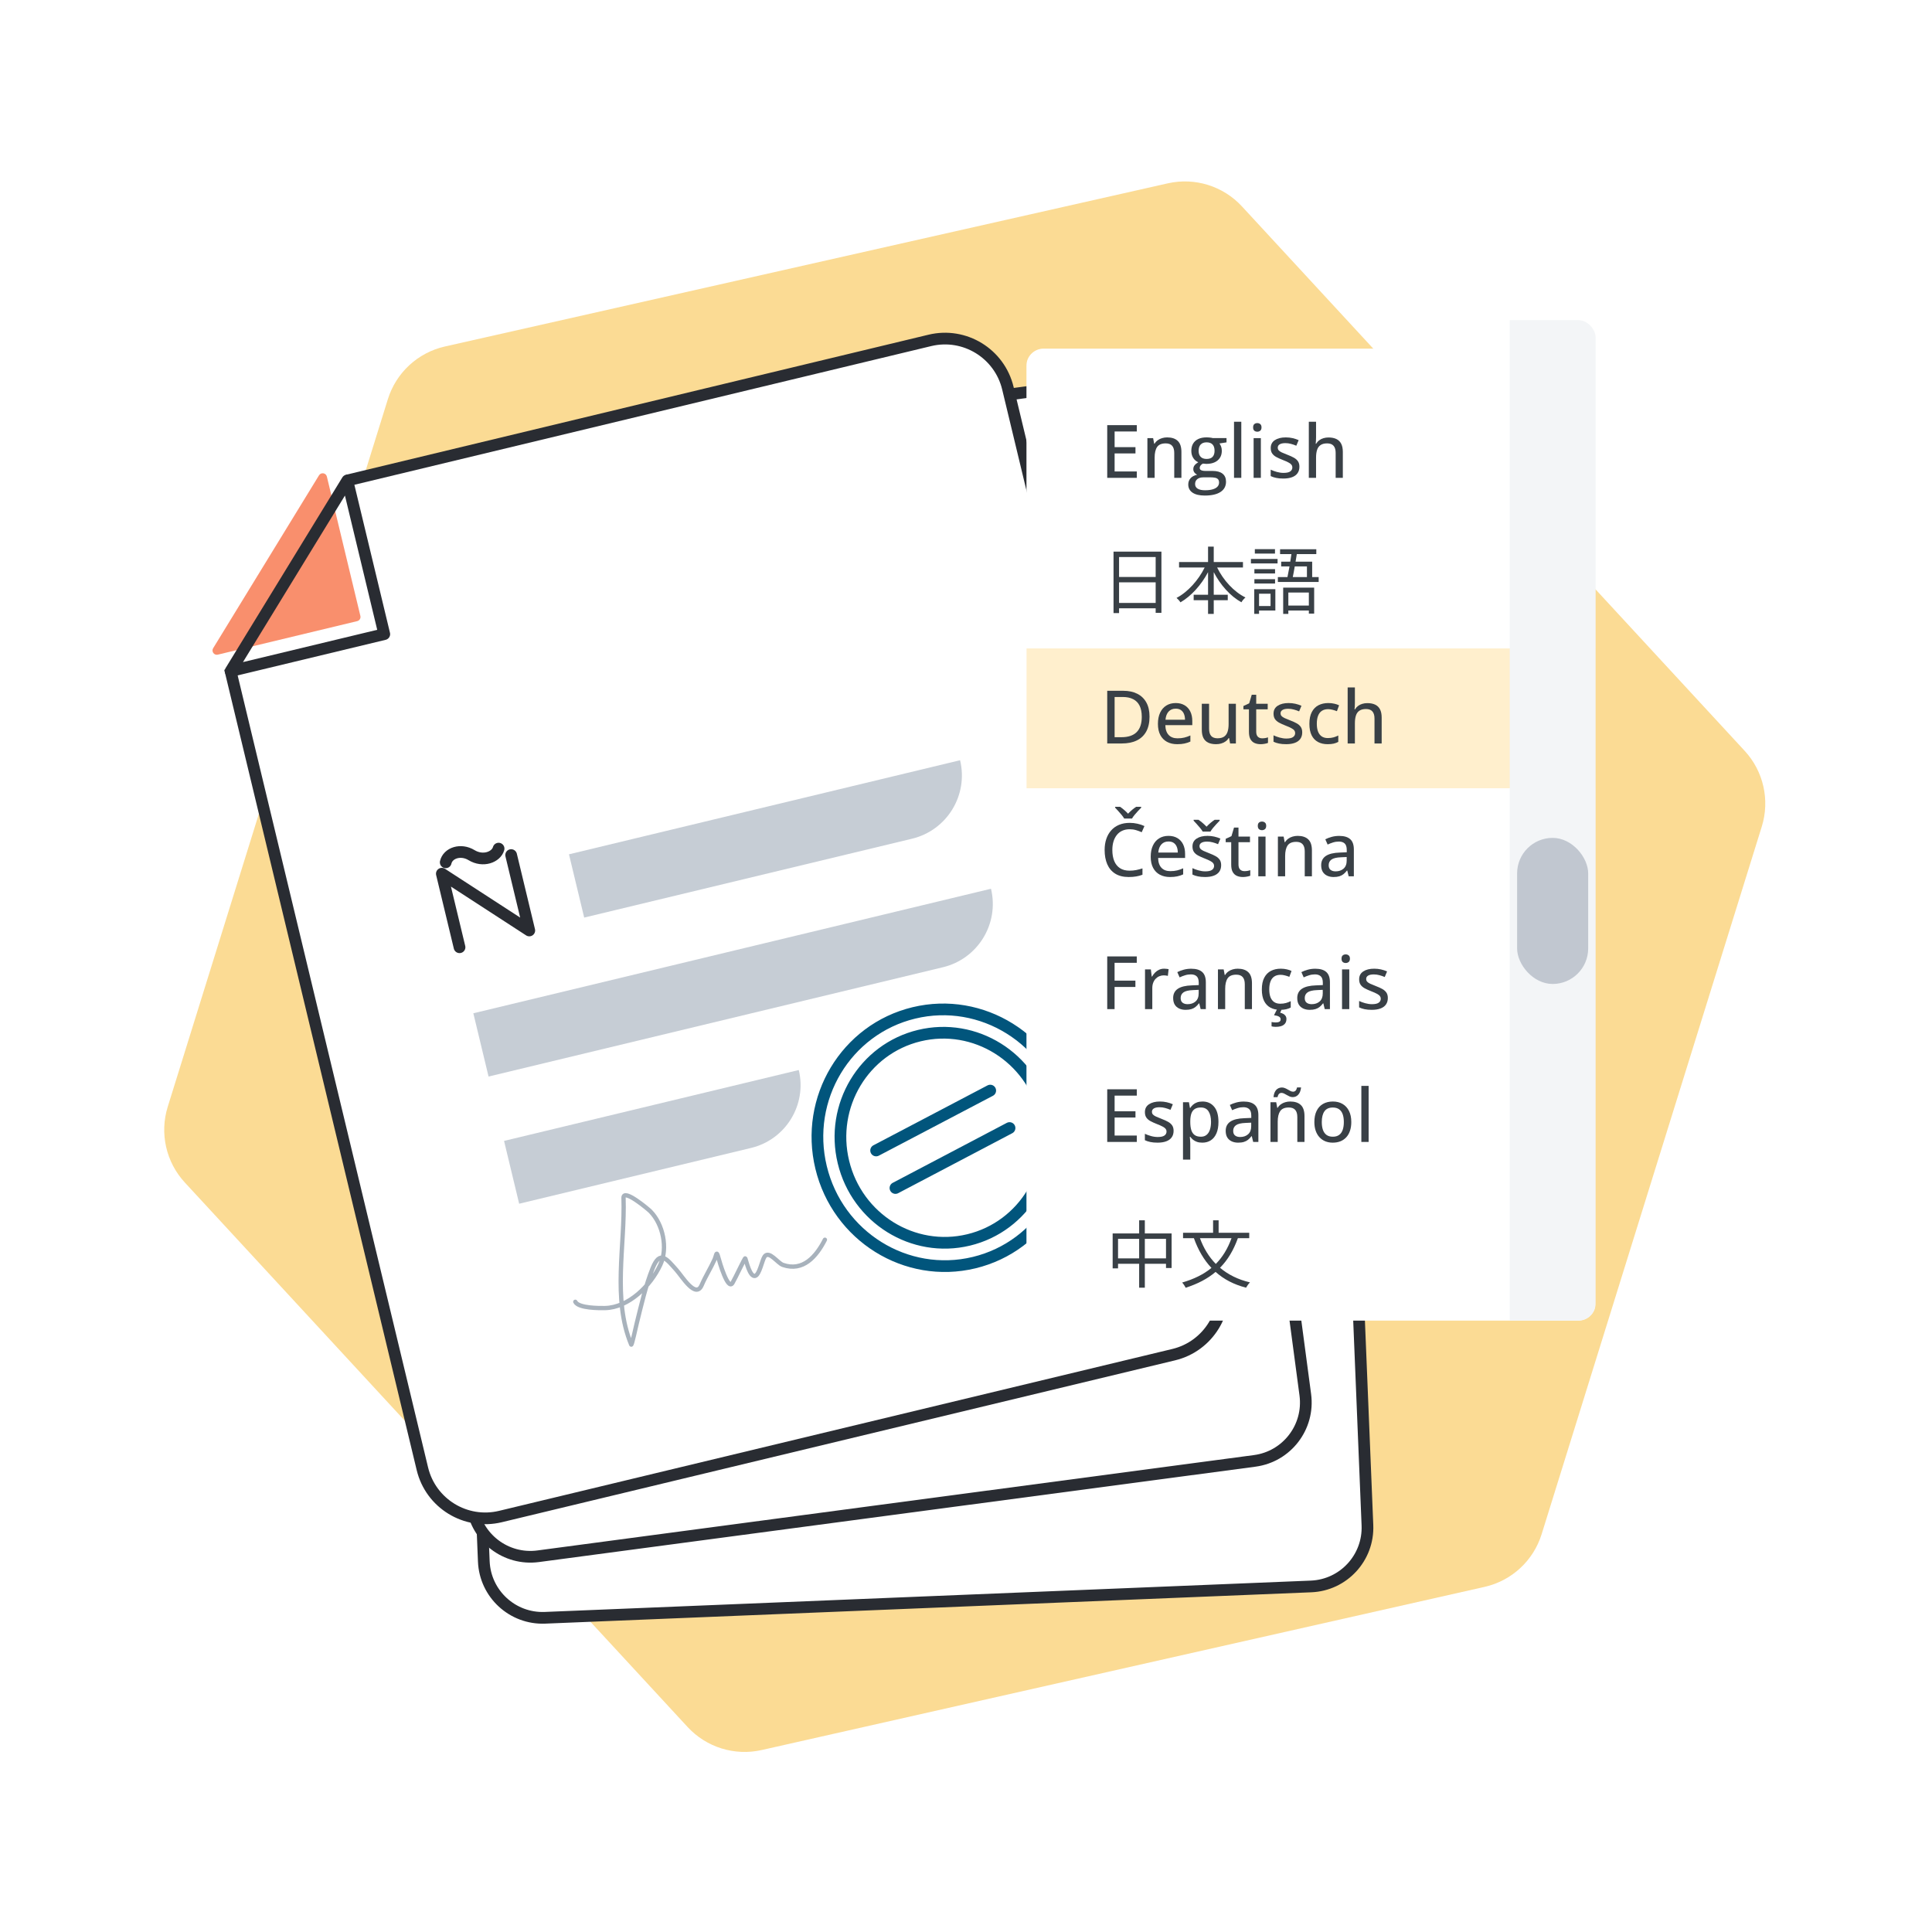 <svg width="448" height="448" viewBox="0 0 448 448" fill="none" xmlns="http://www.w3.org/2000/svg">
<g clip-path="url(#clip0_1069_3377)">
<path d="M270.798 42.512C277.071 41.096 283.622 43.135 287.985 47.859L404.565 174.114C408.928 178.839 410.438 185.532 408.528 191.672L357.478 355.761C355.568 361.901 350.527 366.556 344.254 367.972L176.624 405.806C170.351 407.222 163.799 405.183 159.436 400.459L42.856 274.204C38.494 269.479 36.983 262.786 38.894 256.646L89.943 92.557C91.854 86.417 96.895 81.762 103.168 80.346L270.798 42.512Z" fill="#FBDB94"/>
<path d="M115.514 109.601L293.149 102.334C300.678 102.026 307.031 107.879 307.339 115.408L317.086 353.682C317.394 361.211 311.541 367.564 304.012 367.872L126.376 375.139C118.848 375.447 112.495 369.593 112.187 362.064L102.439 123.79C102.131 116.261 107.985 109.909 115.514 109.601Z" fill="white" stroke="#292C32" stroke-width="2.713"/>
<path d="M91.457 110.442L257.62 88.324C265.089 87.33 271.95 92.579 272.944 100.048L302.679 323.429C303.673 330.898 298.424 337.759 290.955 338.753L124.792 360.871C117.323 361.866 110.462 356.617 109.468 349.148L79.733 125.767C78.739 118.297 83.988 111.437 91.457 110.442Z" fill="white" stroke="#292C32" stroke-width="2.713"/>
<path d="M53.324 155.003L97.945 340.584C99.882 348.639 107.981 353.599 116.036 351.662L272.168 314.122C280.222 312.185 285.182 304.085 283.245 296.031L233.71 90.01C231.773 81.955 223.673 76.996 215.619 78.933L80.502 111.42" fill="white"/>
<path d="M53.324 155.003L97.945 340.584C99.882 348.639 107.981 353.599 116.036 351.662L272.168 314.122C280.222 312.185 285.182 304.085 283.245 296.031L233.71 90.01C231.773 81.955 223.673 76.996 215.619 78.933L80.502 111.42" stroke="#292C32" stroke-width="2.713" stroke-miterlimit="10"/>
<path d="M49.426 150.307C48.961 151.067 49.647 152.01 50.513 151.802L82.828 144.032C83.365 143.903 83.696 143.363 83.567 142.826L75.797 110.511C75.588 109.644 74.437 109.462 73.972 110.222L49.426 150.307Z" fill="#F98F6D"/>
<path d="M53.473 155.614L89.108 147.046L80.54 111.412L53.473 155.614Z" stroke="#292C32" stroke-width="2.713" stroke-linecap="round" stroke-linejoin="round"/>
<path d="M133.402 301.863C134.133 303.376 139.068 303.343 140.271 303.32C145.774 303.211 150.839 298.18 153.119 293.285C154.908 289.445 153.766 283.885 150.792 280.872C150.344 280.419 144.508 275.485 144.585 277.77C144.961 288.811 141.959 301.15 146.366 311.78C146.5 312.105 147.443 307.686 147.646 306.871C148.71 302.585 149.688 298.188 151.334 294.093C153.06 289.794 154.569 291.924 156.868 294.503C158.238 296.041 161.326 301.238 162.709 298C163.574 295.975 164.758 294.121 165.667 292.121C166.153 291.05 166.1 289.836 166.587 291.639C166.879 292.724 168.789 299.28 169.845 297.505C170.526 296.36 172.741 291.576 172.818 291.787C173.099 292.555 173.877 296.084 175.069 295.867C176.101 295.68 176.722 292.162 177.299 291.366C178.357 289.908 180.306 292.883 181.546 293.314C186.203 294.933 189.303 291.371 191.284 287.473" stroke="#0F2B46" stroke-opacity="0.36" stroke-linecap="round"/>
<path d="M131.935 198.101L222.629 176.284V176.284C224.578 184.387 219.59 192.535 211.487 194.484L135.464 212.772L131.935 198.101Z" fill="#C6CDD5"/>
<path d="M109.76 234.962L229.796 206.087V206.087C231.746 214.19 226.757 222.339 218.654 224.288L113.289 249.634L109.76 234.962Z" fill="#C6CDD5"/>
<path d="M116.882 264.56L185.224 248.12V248.12C187.159 256.164 182.207 264.253 174.163 266.188L120.385 279.124L116.882 264.56Z" fill="#C6CDD5"/>
<path d="M106.558 219.654L102.455 202.599L122.733 215.763L118.527 198.276" stroke="#292C32" stroke-width="2.713" stroke-linecap="round" stroke-linejoin="round"/>
<path d="M103.354 199.959C103.853 197.783 106.837 196.771 109.338 198.291C112.03 199.927 115.064 198.74 115.615 196.781" stroke="#292C32" stroke-width="2.713" stroke-linecap="round" stroke-linejoin="round"/>
<path d="M225.883 292.784C241.624 288.986 251.258 272.944 247.4 256.953C243.542 240.963 227.653 231.079 211.912 234.877C196.17 238.675 186.537 254.717 190.395 270.707C194.253 286.698 210.142 296.582 225.883 292.784Z" fill="white" stroke="#01557C" stroke-width="2.713" stroke-linecap="round" stroke-linejoin="round"/>
<path d="M224.614 287.519C237.493 284.412 245.375 271.287 242.218 258.203C239.061 245.12 226.062 237.034 213.182 240.141C200.303 243.248 192.421 256.373 195.578 269.457C198.734 282.54 211.734 290.627 224.614 287.519Z" fill="white" stroke="#01557C" stroke-width="2.713" stroke-linecap="round" stroke-linejoin="round"/>
<path d="M203.158 266.778L229.618 252.888" stroke="#01557C" stroke-width="2.713" stroke-linecap="round" stroke-linejoin="round"/>
<path d="M207.641 275.481L234.097 261.572" stroke="#01557C" stroke-width="2.713" stroke-linecap="round" stroke-linejoin="round"/>
<g filter="url(#filter0_d_1069_3377)">
<g clip-path="url(#clip1_1069_3377)">
<g filter="url(#filter1_d_1069_3377)">
<rect x="238" y="67" width="131.838" height="232.444" rx="4" fill="white"/>
<g style="mix-blend-mode:darken" opacity="0.3">
<rect x="238" y="136.516" width="132" height="32.431" fill="#FFC857"/>
</g>
<path d="M263.607 96.96H256.748V84.746H263.607V86.216H258.461V89.85H263.298V91.304H258.461V95.482H263.607V96.96Z" fill="#394046"/>
<path d="M270.642 87.586C271.706 87.586 272.522 87.854 273.09 88.388C273.664 88.923 273.951 89.781 273.951 90.962V96.96H272.288V91.187C272.288 90.452 272.127 89.9 271.804 89.533C271.48 89.16 270.985 88.973 270.316 88.973C269.364 88.973 268.696 89.254 268.311 89.817C267.932 90.379 267.743 91.195 267.743 92.265V96.96H266.064V87.753H267.392L267.634 89.048H267.726C267.921 88.725 268.169 88.455 268.47 88.238C268.771 88.021 269.105 87.859 269.473 87.753C269.846 87.642 270.236 87.586 270.642 87.586Z" fill="#394046"/>
<path d="M279.365 101.071C278.134 101.071 277.187 100.845 276.524 100.394C275.867 99.943 275.538 99.314 275.538 98.506C275.538 97.932 275.719 97.445 276.081 97.044C276.443 96.648 276.95 96.381 277.602 96.242C277.357 96.13 277.145 95.961 276.967 95.732C276.794 95.498 276.708 95.237 276.708 94.947C276.708 94.607 276.803 94.315 276.992 94.07C277.187 93.819 277.476 93.577 277.861 93.343C277.376 93.142 276.986 92.811 276.691 92.349C276.396 91.881 276.248 91.335 276.248 90.711C276.248 90.048 276.388 89.483 276.666 89.015C276.95 88.547 277.357 88.191 277.886 87.945C278.415 87.7 279.058 87.578 279.816 87.578C279.983 87.578 280.156 87.586 280.334 87.603C280.512 87.614 280.682 87.634 280.843 87.661C281.005 87.689 281.136 87.717 281.236 87.745H284.411V88.739L282.773 88.99C282.935 89.201 283.066 89.452 283.166 89.742C283.266 90.031 283.317 90.349 283.317 90.694C283.317 91.63 282.996 92.371 282.356 92.917C281.721 93.457 280.841 93.727 279.716 93.727C279.454 93.722 279.189 93.699 278.922 93.66C278.682 93.799 278.501 93.953 278.379 94.12C278.256 94.281 278.195 94.468 278.195 94.68C278.195 94.841 278.248 94.972 278.354 95.072C278.465 95.172 278.624 95.248 278.83 95.298C279.036 95.342 279.287 95.365 279.582 95.365H281.186C282.189 95.365 282.957 95.576 283.492 96C284.027 96.423 284.294 97.041 284.294 97.854C284.294 98.885 283.871 99.678 283.024 100.235C282.177 100.792 280.958 101.071 279.365 101.071ZM279.423 99.843C280.142 99.843 280.74 99.77 281.219 99.626C281.704 99.481 282.069 99.275 282.314 99.007C282.559 98.74 282.682 98.422 282.682 98.055C282.682 97.721 282.601 97.465 282.439 97.286C282.283 97.114 282.049 96.997 281.737 96.935C281.426 96.874 281.041 96.843 280.584 96.843H279.064C278.674 96.843 278.334 96.905 278.045 97.027C277.755 97.15 277.529 97.325 277.368 97.554C277.206 97.787 277.126 98.074 277.126 98.414C277.126 98.876 277.323 99.23 277.719 99.475C278.12 99.72 278.688 99.843 279.423 99.843ZM279.791 92.582C280.409 92.582 280.871 92.421 281.178 92.098C281.484 91.769 281.637 91.301 281.637 90.694C281.637 90.043 281.481 89.552 281.169 89.224C280.857 88.895 280.395 88.731 279.782 88.731C279.186 88.731 278.73 88.901 278.412 89.24C278.1 89.575 277.944 90.065 277.944 90.711C277.944 91.307 278.103 91.769 278.421 92.098C278.738 92.421 279.195 92.582 279.791 92.582Z" fill="#394046"/>
<path d="M287.837 96.96H286.149V83.96H287.837V96.96Z" fill="#394046"/>
<path d="M292.373 87.753V96.96H290.694V87.753H292.373ZM291.546 84.269C291.813 84.269 292.042 84.347 292.231 84.503C292.426 84.659 292.524 84.913 292.524 85.264C292.524 85.615 292.426 85.871 292.231 86.032C292.042 86.188 291.813 86.266 291.546 86.266C291.273 86.266 291.042 86.188 290.853 86.032C290.669 85.871 290.577 85.615 290.577 85.264C290.577 84.913 290.669 84.659 290.853 84.503C291.042 84.347 291.273 84.269 291.546 84.269Z" fill="#394046"/>
<path d="M301.313 94.387C301.313 94.983 301.165 95.487 300.87 95.899C300.58 96.306 300.157 96.612 299.6 96.818C299.043 97.024 298.375 97.127 297.595 97.127C296.949 97.127 296.392 97.077 295.924 96.977C295.456 96.882 295.033 96.743 294.654 96.559V95.072C295.061 95.267 295.531 95.44 296.066 95.59C296.601 95.741 297.124 95.816 297.637 95.816C298.355 95.816 298.873 95.702 299.191 95.473C299.514 95.245 299.675 94.936 299.675 94.546C299.675 94.317 299.611 94.117 299.483 93.944C299.355 93.766 299.13 93.591 298.806 93.418C298.489 93.24 298.032 93.036 297.436 92.808C296.851 92.58 296.35 92.351 295.932 92.123C295.52 91.894 295.206 91.619 294.988 91.296C294.771 90.973 294.662 90.555 294.662 90.043C294.662 89.246 294.98 88.639 295.615 88.221C296.255 87.798 297.099 87.586 298.146 87.586C298.703 87.586 299.227 87.642 299.717 87.753C300.213 87.865 300.686 88.021 301.137 88.221L300.594 89.516C300.193 89.344 299.781 89.201 299.358 89.09C298.935 88.973 298.503 88.915 298.063 88.915C297.489 88.915 297.049 89.007 296.743 89.19C296.442 89.374 296.292 89.628 296.292 89.951C296.292 90.201 296.361 90.41 296.501 90.577C296.645 90.744 296.885 90.909 297.219 91.07C297.553 91.226 298.004 91.413 298.573 91.63C299.135 91.842 299.62 92.062 300.026 92.29C300.438 92.518 300.756 92.797 300.979 93.126C301.202 93.454 301.313 93.875 301.313 94.387Z" fill="#394046"/>
<path d="M305.173 83.96V87.536C305.173 87.82 305.165 88.099 305.148 88.372C305.131 88.644 305.112 88.873 305.089 89.057H305.19C305.385 88.734 305.624 88.466 305.908 88.255C306.198 88.037 306.524 87.876 306.886 87.77C307.253 87.659 307.64 87.603 308.047 87.603C308.765 87.603 309.373 87.72 309.868 87.954C310.364 88.188 310.74 88.553 310.996 89.048C311.252 89.538 311.381 90.176 311.381 90.962V96.96H309.718V91.187C309.718 90.452 309.556 89.9 309.233 89.533C308.91 89.16 308.415 88.973 307.746 88.973C307.111 88.973 306.604 89.101 306.226 89.358C305.847 89.608 305.577 89.978 305.415 90.469C305.254 90.959 305.173 91.56 305.173 92.273V96.96H303.494V83.96H305.173Z" fill="#394046"/>
<path d="M266.557 152.335C266.557 153.711 266.303 154.861 265.796 155.785C265.29 156.704 264.554 157.398 263.591 157.866C262.633 158.328 261.469 158.559 260.098 158.559H256.748V146.344H260.474C261.722 146.344 262.8 146.573 263.708 147.029C264.616 147.481 265.317 148.152 265.813 149.043C266.309 149.929 266.557 151.026 266.557 152.335ZM264.76 152.385C264.76 151.338 264.59 150.474 264.251 149.795C263.911 149.115 263.412 148.611 262.755 148.283C262.098 147.949 261.293 147.781 260.341 147.781H258.461V157.105H260.04C261.616 157.105 262.797 156.71 263.582 155.919C264.368 155.128 264.76 153.95 264.76 152.385Z" fill="#394046"/>
<path d="M272.631 149.185C273.433 149.185 274.121 149.358 274.694 149.703C275.268 150.043 275.708 150.525 276.014 151.148C276.321 151.772 276.474 152.507 276.474 153.354V154.307H270.224C270.241 155.292 270.495 156.05 270.985 156.579C271.475 157.103 272.163 157.364 273.048 157.364C273.633 157.364 274.154 157.309 274.611 157.197C275.067 157.086 275.541 156.922 276.031 156.704V158.116C275.569 158.328 275.104 158.481 274.636 158.576C274.174 158.676 273.619 158.726 272.973 158.726C272.082 158.726 271.299 158.548 270.625 158.192C269.957 157.835 269.436 157.309 269.063 156.613C268.69 155.911 268.503 155.047 268.503 154.022C268.503 153.009 268.673 152.143 269.013 151.424C269.353 150.7 269.832 150.146 270.45 149.762C271.068 149.377 271.795 149.185 272.631 149.185ZM272.622 150.488C271.943 150.488 271.397 150.711 270.985 151.157C270.573 151.597 270.33 152.229 270.258 153.053H274.786C274.781 152.546 274.7 152.101 274.544 151.717C274.388 151.332 274.151 151.031 273.834 150.814C273.522 150.597 273.118 150.488 272.622 150.488Z" fill="#394046"/>
<path d="M286.583 149.352V158.559H285.238L285.004 157.298H284.912C284.723 157.615 284.478 157.88 284.177 158.091C283.876 158.303 283.539 158.462 283.166 158.568C282.793 158.673 282.398 158.726 281.98 158.726C281.272 158.726 280.671 158.609 280.175 158.375C279.685 158.141 279.312 157.779 279.056 157.289C278.805 156.794 278.68 156.156 278.68 155.376V149.352H280.367V155.142C280.367 155.883 280.526 156.437 280.843 156.805C281.167 157.172 281.657 157.356 282.314 157.356C282.954 157.356 283.461 157.231 283.835 156.98C284.213 156.724 284.483 156.354 284.645 155.869C284.812 155.379 284.896 154.78 284.896 154.073V149.352H286.583Z" fill="#394046"/>
<path d="M292.666 157.364C292.905 157.364 293.147 157.345 293.393 157.306C293.638 157.261 293.849 157.206 294.027 157.139V158.426C293.838 158.509 293.585 158.579 293.267 158.634C292.955 158.696 292.635 158.726 292.306 158.726C291.805 158.726 291.351 158.64 290.945 158.467C290.538 158.295 290.212 157.999 289.967 157.582C289.728 157.164 289.608 156.585 289.608 155.844V150.647H288.329V149.87L289.666 149.252L290.259 147.263H291.295V149.352H293.961V150.647H291.295V155.819C291.295 156.337 291.418 156.724 291.663 156.98C291.914 157.236 292.248 157.364 292.666 157.364Z" fill="#394046"/>
<path d="M301.965 155.986C301.965 156.582 301.817 157.086 301.522 157.498C301.232 157.905 300.809 158.211 300.252 158.417C299.695 158.623 299.026 158.726 298.247 158.726C297.601 158.726 297.044 158.676 296.576 158.576C296.108 158.481 295.685 158.342 295.306 158.158V156.671C295.712 156.866 296.183 157.039 296.718 157.189C297.252 157.339 297.776 157.415 298.288 157.415C299.007 157.415 299.525 157.3 299.842 157.072C300.166 156.844 300.327 156.535 300.327 156.145C300.327 155.916 300.263 155.716 300.135 155.543C300.007 155.365 299.781 155.189 299.458 155.017C299.141 154.838 298.684 154.635 298.088 154.407C297.503 154.178 297.002 153.95 296.584 153.722C296.172 153.493 295.857 153.218 295.64 152.895C295.423 152.572 295.314 152.154 295.314 151.641C295.314 150.845 295.632 150.238 296.267 149.82C296.907 149.397 297.751 149.185 298.798 149.185C299.355 149.185 299.879 149.241 300.369 149.352C300.865 149.464 301.338 149.619 301.789 149.82L301.246 151.115C300.845 150.942 300.433 150.8 300.01 150.689C299.586 150.572 299.155 150.513 298.715 150.513C298.141 150.513 297.701 150.605 297.394 150.789C297.094 150.973 296.943 151.226 296.943 151.549C296.943 151.8 297.013 152.009 297.152 152.176C297.297 152.343 297.537 152.507 297.871 152.669C298.205 152.825 298.656 153.012 299.224 153.229C299.787 153.44 300.271 153.66 300.678 153.889C301.09 154.117 301.408 154.396 301.63 154.724C301.853 155.053 301.965 155.473 301.965 155.986Z" fill="#394046"/>
<path d="M307.846 158.726C307 158.726 306.259 158.556 305.624 158.217C304.989 157.877 304.496 157.359 304.145 156.663C303.8 155.961 303.627 155.075 303.627 154.006C303.627 152.892 303.814 151.981 304.187 151.274C304.56 150.561 305.075 150.034 305.733 149.695C306.395 149.355 307.153 149.185 308.005 149.185C308.506 149.185 308.974 149.235 309.409 149.335C309.849 149.436 310.216 149.561 310.512 149.711L310.01 151.073C309.698 150.951 309.361 150.842 308.999 150.747C308.643 150.653 308.303 150.605 307.98 150.605C307.39 150.605 306.9 150.736 306.51 150.998C306.125 151.254 305.836 151.633 305.641 152.134C305.446 152.636 305.348 153.254 305.348 153.989C305.348 154.702 305.443 155.306 305.632 155.802C305.827 156.292 306.111 156.665 306.485 156.922C306.863 157.178 307.334 157.306 307.897 157.306C308.392 157.306 308.838 157.25 309.233 157.139C309.629 157.027 309.994 156.885 310.328 156.713V158.192C310.005 158.37 309.648 158.503 309.258 158.593C308.869 158.682 308.398 158.726 307.846 158.726Z" fill="#394046"/>
<path d="M314.179 145.559V149.135C314.179 149.419 314.171 149.697 314.154 149.97C314.138 150.243 314.118 150.472 314.096 150.655H314.196C314.391 150.332 314.631 150.065 314.915 149.853C315.204 149.636 315.53 149.475 315.892 149.369C316.26 149.257 316.647 149.202 317.054 149.202C317.772 149.202 318.379 149.319 318.875 149.553C319.371 149.787 319.747 150.151 320.003 150.647C320.259 151.137 320.387 151.775 320.387 152.56V158.559H318.724V152.786C318.724 152.051 318.563 151.499 318.24 151.132C317.917 150.759 317.421 150.572 316.753 150.572C316.118 150.572 315.611 150.7 315.232 150.956C314.853 151.207 314.583 151.577 314.422 152.067C314.26 152.558 314.179 153.159 314.179 153.872V158.559H312.5V145.559H314.179Z" fill="#394046"/>
<path d="M261.961 178.447C261.332 178.447 260.767 178.559 260.265 178.781C259.77 178.999 259.349 179.319 259.004 179.742C258.659 180.16 258.394 180.664 258.21 181.254C258.026 181.845 257.934 182.51 257.934 183.251C257.934 184.237 258.079 185.089 258.369 185.808C258.664 186.526 259.107 187.081 259.697 187.47C260.288 187.86 261.031 188.055 261.928 188.055C262.463 188.055 262.972 188.008 263.457 187.913C263.947 187.813 264.435 187.685 264.919 187.529V188.999C264.451 189.178 263.967 189.308 263.465 189.392C262.97 189.481 262.388 189.526 261.719 189.526C260.472 189.526 259.433 189.267 258.603 188.749C257.778 188.231 257.163 187.504 256.756 186.568C256.35 185.627 256.146 184.518 256.146 183.243C256.146 182.318 256.275 181.474 256.531 180.711C256.787 179.943 257.163 179.28 257.659 178.723C258.154 178.16 258.762 177.729 259.48 177.428C260.204 177.121 261.037 176.968 261.978 176.968C262.591 176.968 263.187 177.035 263.766 177.169C264.351 177.297 264.888 177.478 265.379 177.712L264.744 179.141C264.337 178.957 263.9 178.795 263.432 178.656C262.97 178.517 262.479 178.447 261.961 178.447ZM260.692 175.974C260.541 175.718 260.341 175.437 260.09 175.13C259.839 174.824 259.578 174.523 259.305 174.228C259.032 173.927 258.792 173.668 258.586 173.451V173.242H259.722C260.023 173.443 260.335 173.682 260.658 173.961C260.987 174.233 261.293 174.526 261.577 174.838C261.878 174.526 262.19 174.231 262.513 173.952C262.842 173.674 263.156 173.437 263.457 173.242H264.618V173.451C264.407 173.668 264.162 173.924 263.883 174.22C263.605 174.515 263.337 174.818 263.081 175.13C262.83 175.437 262.633 175.718 262.488 175.974H260.692Z" fill="#394046"/>
<path d="M270.96 179.984C271.762 179.984 272.45 180.157 273.023 180.502C273.597 180.842 274.037 181.324 274.343 181.948C274.65 182.572 274.803 183.307 274.803 184.154V185.106H268.553C268.57 186.092 268.824 186.849 269.314 187.378C269.804 187.902 270.492 188.164 271.377 188.164C271.962 188.164 272.483 188.108 272.94 187.997C273.397 187.885 273.87 187.721 274.36 187.504V188.916C273.898 189.127 273.433 189.281 272.965 189.375C272.503 189.476 271.948 189.526 271.302 189.526C270.411 189.526 269.628 189.347 268.955 188.991C268.286 188.635 267.765 188.108 267.392 187.412C267.019 186.71 266.832 185.847 266.832 184.822C266.832 183.808 267.002 182.942 267.342 182.224C267.682 181.499 268.161 180.945 268.779 180.561C269.397 180.177 270.124 179.984 270.96 179.984ZM270.951 181.288C270.272 181.288 269.726 181.511 269.314 181.956C268.902 182.396 268.659 183.028 268.587 183.853H273.115C273.11 183.346 273.029 182.9 272.873 182.516C272.717 182.132 272.48 181.831 272.163 181.614C271.851 181.396 271.447 181.288 270.951 181.288Z" fill="#394046"/>
<path d="M283.166 186.785C283.166 187.381 283.019 187.885 282.723 188.298C282.434 188.704 282.01 189.01 281.453 189.217C280.896 189.423 280.228 189.526 279.448 189.526C278.802 189.526 278.245 189.476 277.777 189.375C277.309 189.281 276.886 189.141 276.507 188.958V187.47C276.914 187.665 277.385 187.838 277.919 187.988C278.454 188.139 278.978 188.214 279.49 188.214C280.209 188.214 280.727 188.1 281.044 187.871C281.367 187.643 281.529 187.334 281.529 186.944C281.529 186.716 281.465 186.515 281.336 186.342C281.208 186.164 280.983 185.989 280.66 185.816C280.342 185.638 279.885 185.435 279.289 185.206C278.705 184.978 278.203 184.749 277.786 184.521C277.373 184.293 277.059 184.017 276.842 183.694C276.624 183.371 276.516 182.953 276.516 182.441C276.516 181.644 276.833 181.037 277.468 180.619C278.109 180.196 278.953 179.984 280 179.984C280.557 179.984 281.08 180.04 281.57 180.152C282.066 180.263 282.54 180.419 282.991 180.619L282.448 181.914C282.047 181.742 281.634 181.6 281.211 181.488C280.788 181.371 280.356 181.313 279.916 181.313C279.342 181.313 278.902 181.405 278.596 181.589C278.295 181.772 278.145 182.026 278.145 182.349C278.145 182.6 278.214 182.808 278.354 182.975C278.499 183.143 278.738 183.307 279.072 183.468C279.406 183.624 279.858 183.811 280.426 184.028C280.988 184.24 281.473 184.46 281.88 184.688C282.292 184.917 282.609 185.195 282.832 185.524C283.055 185.852 283.166 186.273 283.166 186.785ZM278.888 178.99C278.738 178.734 278.538 178.453 278.287 178.146C278.036 177.84 277.774 177.539 277.502 177.244C277.229 176.943 276.989 176.684 276.783 176.467V176.258H277.919C278.22 176.459 278.532 176.698 278.855 176.977C279.184 177.25 279.49 177.542 279.774 177.854C280.075 177.542 280.387 177.247 280.71 176.968C281.038 176.69 281.353 176.453 281.654 176.258H282.815V176.467C282.604 176.684 282.359 176.94 282.08 177.236C281.802 177.531 281.534 177.834 281.278 178.146C281.027 178.453 280.83 178.734 280.685 178.99H278.888Z" fill="#394046"/>
<path d="M288.555 188.164C288.795 188.164 289.037 188.144 289.282 188.105C289.527 188.061 289.739 188.005 289.917 187.938V189.225C289.728 189.308 289.474 189.378 289.157 189.434C288.845 189.495 288.524 189.526 288.196 189.526C287.694 189.526 287.241 189.439 286.834 189.267C286.427 189.094 286.101 188.799 285.856 188.381C285.617 187.963 285.497 187.384 285.497 186.643V181.447H284.219V180.67L285.556 180.051L286.149 178.063H287.185V180.152H289.85V181.447H287.185V186.618C287.185 187.136 287.307 187.523 287.552 187.78C287.803 188.036 288.137 188.164 288.555 188.164Z" fill="#394046"/>
<path d="M293.459 180.152V189.359H291.78V180.152H293.459ZM292.632 176.668C292.9 176.668 293.128 176.746 293.317 176.901C293.512 177.057 293.61 177.311 293.61 177.662C293.61 178.013 293.512 178.269 293.317 178.43C293.128 178.586 292.9 178.664 292.632 178.664C292.359 178.664 292.128 178.586 291.939 178.43C291.755 178.269 291.663 178.013 291.663 177.662C291.663 177.311 291.755 177.057 291.939 176.901C292.128 176.746 292.359 176.668 292.632 176.668Z" fill="#394046"/>
<path d="M300.904 179.984C301.967 179.984 302.783 180.252 303.352 180.786C303.925 181.321 304.212 182.179 304.212 183.36V189.359H302.549V183.585C302.549 182.85 302.388 182.299 302.065 181.931C301.742 181.558 301.246 181.371 300.578 181.371C299.625 181.371 298.957 181.653 298.573 182.215C298.194 182.778 298.004 183.594 298.004 184.663V189.359H296.325V180.152H297.653L297.896 181.447H297.988C298.183 181.123 298.43 180.853 298.731 180.636C299.032 180.419 299.366 180.257 299.734 180.152C300.107 180.04 300.497 179.984 300.904 179.984Z" fill="#394046"/>
<path d="M310.545 179.993C311.681 179.993 312.531 180.246 313.093 180.753C313.656 181.254 313.937 182.048 313.937 183.134V189.359H312.734L312.408 188.022H312.341C312.085 188.356 311.818 188.635 311.539 188.857C311.261 189.08 310.938 189.247 310.57 189.359C310.208 189.47 309.765 189.526 309.242 189.526C308.685 189.526 308.189 189.425 307.755 189.225C307.32 189.024 306.978 188.724 306.727 188.323C306.482 187.916 306.359 187.401 306.359 186.777C306.359 185.841 306.719 185.131 307.437 184.646C308.156 184.162 309.244 183.897 310.704 183.853L312.291 183.786V183.268C312.291 182.549 312.13 182.043 311.807 181.747C311.489 181.452 311.044 181.305 310.47 181.305C309.996 181.305 309.542 181.374 309.108 181.513C308.674 181.647 308.256 181.809 307.855 181.998L307.32 180.778C307.755 180.555 308.247 180.369 308.799 180.218C309.356 180.068 309.938 179.993 310.545 179.993ZM312.275 184.889L310.988 184.947C309.924 184.986 309.175 185.164 308.74 185.482C308.312 185.794 308.097 186.231 308.097 186.794C308.097 187.284 308.245 187.643 308.54 187.871C308.835 188.1 309.225 188.214 309.71 188.214C310.456 188.214 311.069 188.005 311.548 187.587C312.032 187.164 312.275 186.54 312.275 185.716V184.889Z" fill="#394046"/>
<path d="M258.452 220.158H256.748V207.943H263.599V209.414H258.452V213.558H263.282V215.02H258.452V220.158Z" fill="#394046"/>
<path d="M269.94 210.784C270.107 210.784 270.288 210.795 270.483 210.817C270.678 210.834 270.845 210.856 270.985 210.884L270.809 212.446C270.676 212.413 270.52 212.385 270.341 212.363C270.169 212.341 270.007 212.329 269.857 212.329C269.5 212.329 269.161 212.396 268.838 212.53C268.514 212.664 268.23 212.859 267.985 213.115C267.74 213.365 267.548 213.675 267.409 214.042C267.27 214.404 267.2 214.819 267.2 215.287V220.158H265.512V210.951H266.866L267.066 212.614H267.141C267.331 212.279 267.559 211.973 267.827 211.695C268.1 211.416 268.411 211.196 268.762 211.034C269.119 210.867 269.511 210.784 269.94 210.784Z" fill="#394046"/>
<path d="M276.223 210.792C277.36 210.792 278.209 211.046 278.771 211.552C279.334 212.054 279.615 212.847 279.615 213.934V220.158H278.412L278.086 218.821H278.02C277.763 219.155 277.496 219.434 277.217 219.657C276.939 219.88 276.616 220.047 276.248 220.158C275.886 220.269 275.443 220.325 274.92 220.325C274.363 220.325 273.867 220.225 273.433 220.024C272.998 219.824 272.656 219.523 272.405 219.122C272.16 218.715 272.037 218.2 272.037 217.576C272.037 216.641 272.397 215.93 273.115 215.446C273.834 214.961 274.923 214.697 276.382 214.652L277.969 214.585V214.067C277.969 213.349 277.808 212.842 277.485 212.547C277.167 212.252 276.722 212.104 276.148 212.104C275.675 212.104 275.221 212.174 274.786 212.313C274.352 212.446 273.934 212.608 273.533 212.797L272.998 211.578C273.433 211.355 273.926 211.168 274.477 211.018C275.034 210.867 275.616 210.792 276.223 210.792ZM277.953 215.688L276.666 215.747C275.602 215.786 274.853 215.964 274.419 216.281C273.99 216.593 273.775 217.03 273.775 217.593C273.775 218.083 273.923 218.442 274.218 218.671C274.513 218.899 274.903 219.013 275.388 219.013C276.134 219.013 276.747 218.805 277.226 218.387C277.71 217.963 277.953 217.34 277.953 216.515V215.688Z" fill="#394046"/>
<path d="M287.001 210.784C288.065 210.784 288.881 211.051 289.449 211.586C290.023 212.121 290.31 212.978 290.31 214.159V220.158H288.647V214.385C288.647 213.65 288.485 213.098 288.162 212.731C287.839 212.357 287.344 212.171 286.675 212.171C285.723 212.171 285.054 212.452 284.67 213.015C284.291 213.577 284.102 214.393 284.102 215.463V220.158H282.423V210.951H283.751L283.993 212.246H284.085C284.28 211.923 284.528 211.653 284.829 211.436C285.13 211.218 285.464 211.057 285.831 210.951C286.205 210.84 286.594 210.784 287.001 210.784Z" fill="#394046"/>
<path d="M296.818 220.325C295.971 220.325 295.231 220.155 294.596 219.815C293.961 219.476 293.468 218.958 293.117 218.261C292.771 217.56 292.599 216.674 292.599 215.605C292.599 214.491 292.785 213.58 293.159 212.873C293.532 212.16 294.047 211.633 294.704 211.293C295.367 210.954 296.125 210.784 296.977 210.784C297.478 210.784 297.946 210.834 298.38 210.934C298.82 211.034 299.188 211.16 299.483 211.31L298.982 212.672C298.67 212.55 298.333 212.441 297.971 212.346C297.615 212.252 297.275 212.204 296.952 212.204C296.361 212.204 295.871 212.335 295.481 212.597C295.097 212.853 294.807 213.232 294.612 213.733C294.417 214.234 294.32 214.853 294.32 215.588C294.32 216.301 294.415 216.905 294.604 217.401C294.799 217.891 295.083 218.264 295.456 218.52C295.835 218.777 296.306 218.905 296.868 218.905C297.364 218.905 297.809 218.849 298.205 218.738C298.6 218.626 298.965 218.484 299.299 218.312V219.79C298.976 219.969 298.62 220.102 298.23 220.191C297.84 220.281 297.369 220.325 296.818 220.325ZM298.305 222.472C298.305 223.035 298.102 223.475 297.695 223.792C297.289 224.11 296.659 224.269 295.807 224.269C295.618 224.269 295.439 224.257 295.272 224.235C295.105 224.213 294.966 224.185 294.855 224.152V223.149C294.972 223.171 295.122 223.194 295.306 223.216C295.49 223.238 295.665 223.249 295.832 223.249C296.189 223.249 296.464 223.194 296.659 223.082C296.86 222.976 296.96 222.79 296.96 222.522C296.96 222.238 296.821 222.024 296.542 221.879C296.269 221.734 295.896 221.634 295.423 221.578L296.141 220.158H297.236L296.843 220.985C297.11 221.046 297.353 221.138 297.57 221.261C297.793 221.383 297.971 221.542 298.105 221.737C298.238 221.938 298.305 222.183 298.305 222.472Z" fill="#394046"/>
<path d="M304.997 210.792C306.134 210.792 306.983 211.046 307.546 211.552C308.108 212.054 308.39 212.847 308.39 213.934V220.158H307.186L306.861 218.821H306.794C306.538 219.155 306.27 219.434 305.992 219.657C305.713 219.88 305.39 220.047 305.022 220.158C304.66 220.269 304.218 220.325 303.694 220.325C303.137 220.325 302.641 220.225 302.207 220.024C301.772 219.824 301.43 219.523 301.179 219.122C300.934 218.715 300.812 218.2 300.812 217.576C300.812 216.641 301.171 215.93 301.889 215.446C302.608 214.961 303.697 214.697 305.156 214.652L306.744 214.585V214.067C306.744 213.349 306.582 212.842 306.259 212.547C305.942 212.252 305.496 212.104 304.922 212.104C304.449 212.104 303.995 212.174 303.56 212.313C303.126 212.446 302.708 212.608 302.307 212.797L301.772 211.578C302.207 211.355 302.7 211.168 303.251 211.018C303.808 210.867 304.39 210.792 304.997 210.792ZM306.727 215.688L305.44 215.747C304.376 215.786 303.627 215.964 303.193 216.281C302.764 216.593 302.549 217.03 302.549 217.593C302.549 218.083 302.697 218.442 302.992 218.671C303.287 218.899 303.677 219.013 304.162 219.013C304.908 219.013 305.521 218.805 306 218.387C306.485 217.963 306.727 217.34 306.727 216.515V215.688Z" fill="#394046"/>
<path d="M312.876 210.951V220.158H311.197V210.951H312.876ZM312.049 207.467C312.316 207.467 312.545 207.545 312.734 207.701C312.929 207.857 313.026 208.11 313.026 208.461C313.026 208.812 312.929 209.068 312.734 209.23C312.545 209.386 312.316 209.464 312.049 209.464C311.776 209.464 311.545 209.386 311.355 209.23C311.172 209.068 311.08 208.812 311.08 208.461C311.08 208.11 311.172 207.857 311.355 207.701C311.545 207.545 311.776 207.467 312.049 207.467Z" fill="#394046"/>
<path d="M321.816 217.585C321.816 218.181 321.668 218.685 321.373 219.097C321.083 219.504 320.66 219.81 320.103 220.016C319.546 220.222 318.878 220.325 318.098 220.325C317.452 220.325 316.895 220.275 316.427 220.175C315.959 220.08 315.536 219.941 315.157 219.757V218.27C315.564 218.465 316.034 218.637 316.569 218.788C317.104 218.938 317.627 219.013 318.14 219.013C318.858 219.013 319.376 218.899 319.694 218.671C320.017 218.442 320.178 218.133 320.178 217.743C320.178 217.515 320.114 217.315 319.986 217.142C319.858 216.964 319.632 216.788 319.309 216.616C318.992 216.437 318.535 216.234 317.939 216.006C317.354 215.777 316.853 215.549 316.435 215.321C316.023 215.092 315.708 214.816 315.491 214.493C315.274 214.17 315.165 213.753 315.165 213.24C315.165 212.444 315.483 211.837 316.118 211.419C316.758 210.995 317.602 210.784 318.649 210.784C319.206 210.784 319.73 210.84 320.22 210.951C320.716 211.062 321.189 211.218 321.64 211.419L321.097 212.714C320.696 212.541 320.284 212.399 319.861 212.288C319.437 212.171 319.006 212.112 318.566 212.112C317.992 212.112 317.552 212.204 317.246 212.388C316.945 212.572 316.795 212.825 316.795 213.148C316.795 213.399 316.864 213.608 317.003 213.775C317.148 213.942 317.388 214.106 317.722 214.268C318.056 214.424 318.507 214.61 319.075 214.828C319.638 215.039 320.123 215.259 320.529 215.488C320.941 215.716 321.259 215.994 321.482 216.323C321.704 216.652 321.816 217.072 321.816 217.585Z" fill="#394046"/>
<path d="M263.607 250.957H256.748V238.743H263.607V240.213H258.461V243.847H263.298V245.301H258.461V249.479H263.607V250.957Z" fill="#394046"/>
<path d="M272.138 248.384C272.138 248.98 271.99 249.484 271.695 249.896C271.405 250.303 270.982 250.609 270.425 250.815C269.868 251.021 269.2 251.124 268.42 251.124C267.774 251.124 267.217 251.074 266.749 250.974C266.281 250.879 265.858 250.74 265.479 250.556V249.069C265.885 249.264 266.356 249.437 266.891 249.587C267.426 249.738 267.949 249.813 268.462 249.813C269.18 249.813 269.698 249.699 270.016 249.47C270.339 249.242 270.5 248.933 270.5 248.543C270.5 248.314 270.436 248.114 270.308 247.941C270.18 247.763 269.954 247.588 269.631 247.415C269.314 247.237 268.857 247.033 268.261 246.805C267.676 246.577 267.175 246.348 266.757 246.12C266.345 245.892 266.03 245.616 265.813 245.293C265.596 244.97 265.487 244.552 265.487 244.04C265.487 243.243 265.805 242.636 266.44 242.218C267.08 241.795 267.924 241.583 268.971 241.583C269.528 241.583 270.052 241.639 270.542 241.75C271.038 241.862 271.511 242.018 271.962 242.218L271.419 243.513C271.018 243.341 270.606 243.199 270.183 243.087C269.759 242.97 269.328 242.912 268.888 242.912C268.314 242.912 267.874 243.004 267.568 243.187C267.267 243.371 267.116 243.625 267.116 243.948C267.116 244.198 267.186 244.407 267.325 244.574C267.47 244.741 267.71 244.906 268.044 245.067C268.378 245.223 268.829 245.41 269.397 245.627C269.96 245.839 270.444 246.059 270.851 246.287C271.263 246.515 271.581 246.794 271.804 247.123C272.026 247.451 272.138 247.872 272.138 248.384Z" fill="#394046"/>
<path d="M278.847 241.583C279.966 241.583 280.86 241.981 281.529 242.778C282.203 243.569 282.54 244.753 282.54 246.329C282.54 247.376 282.384 248.256 282.072 248.969C281.765 249.676 281.331 250.214 280.768 250.581C280.211 250.943 279.557 251.124 278.805 251.124C278.331 251.124 277.917 251.063 277.56 250.941C277.204 250.813 276.897 250.645 276.641 250.439C276.39 250.228 276.179 250.002 276.006 249.763H275.897C275.92 249.98 275.942 250.233 275.964 250.523C275.992 250.807 276.006 251.063 276.006 251.292V255.051H274.318V241.75H275.697L275.922 243.07H276.006C276.179 242.797 276.39 242.55 276.641 242.327C276.897 242.098 277.206 241.917 277.568 241.784C277.93 241.65 278.357 241.583 278.847 241.583ZM278.462 242.97C277.872 242.97 277.399 243.087 277.042 243.321C276.691 243.549 276.432 243.892 276.265 244.349C276.103 244.805 276.017 245.379 276.006 246.07V246.337C276.006 247.072 276.084 247.693 276.24 248.2C276.396 248.702 276.655 249.086 277.017 249.353C277.379 249.615 277.866 249.746 278.479 249.746C279.003 249.746 279.437 249.604 279.782 249.32C280.133 249.036 280.392 248.635 280.559 248.117C280.732 247.599 280.818 246.997 280.818 246.312C280.818 245.271 280.626 244.455 280.242 243.864C279.858 243.268 279.264 242.97 278.462 242.97Z" fill="#394046"/>
<path d="M288.405 241.592C289.541 241.592 290.39 241.845 290.953 242.352C291.515 242.853 291.797 243.647 291.797 244.733V250.957H290.594L290.268 249.621H290.201C289.945 249.955 289.677 250.233 289.399 250.456C289.12 250.679 288.797 250.846 288.43 250.957C288.068 251.069 287.625 251.124 287.101 251.124C286.544 251.124 286.049 251.024 285.614 250.824C285.18 250.623 284.837 250.322 284.586 249.921C284.341 249.515 284.219 249 284.219 248.376C284.219 247.44 284.578 246.73 285.297 246.245C286.015 245.761 287.104 245.496 288.563 245.452L290.151 245.385V244.867C290.151 244.148 289.989 243.641 289.666 243.346C289.349 243.051 288.903 242.903 288.329 242.903C287.856 242.903 287.402 242.973 286.968 243.112C286.533 243.246 286.115 243.407 285.714 243.597L285.18 242.377C285.614 242.154 286.107 241.968 286.658 241.817C287.215 241.667 287.798 241.592 288.405 241.592ZM290.134 246.488L288.847 246.546C287.784 246.585 287.034 246.763 286.6 247.081C286.171 247.393 285.957 247.83 285.957 248.392C285.957 248.883 286.104 249.242 286.399 249.47C286.695 249.699 287.085 249.813 287.569 249.813C288.316 249.813 288.928 249.604 289.407 249.186C289.892 248.763 290.134 248.139 290.134 247.315V246.488Z" fill="#394046"/>
<path d="M299.182 241.583C300.246 241.583 301.062 241.851 301.63 242.385C302.204 242.92 302.491 243.778 302.491 244.959V250.957H300.828V245.184C300.828 244.449 300.667 243.898 300.344 243.53C300.021 243.157 299.525 242.97 298.857 242.97C297.904 242.97 297.236 243.251 296.851 243.814C296.473 244.377 296.283 245.193 296.283 246.262V250.957H294.604V241.75H295.932L296.175 243.045H296.267C296.462 242.722 296.709 242.452 297.01 242.235C297.311 242.018 297.645 241.856 298.013 241.75C298.386 241.639 298.776 241.583 299.182 241.583ZM295.306 240.572C295.339 240.21 295.406 239.89 295.506 239.611C295.612 239.333 295.749 239.099 295.916 238.91C296.088 238.72 296.286 238.578 296.509 238.484C296.737 238.383 296.985 238.333 297.252 238.333C297.503 238.333 297.743 238.383 297.971 238.484C298.205 238.578 298.428 238.69 298.639 238.818C298.851 238.946 299.057 239.06 299.258 239.16C299.458 239.255 299.653 239.302 299.842 239.302C300.082 239.302 300.277 239.224 300.427 239.068C300.578 238.907 300.692 238.656 300.77 238.316H301.697C301.625 239.024 301.416 239.575 301.071 239.971C300.731 240.366 300.291 240.564 299.751 240.564C299.505 240.564 299.269 240.514 299.04 240.414C298.818 240.313 298.6 240.202 298.389 240.079C298.177 239.951 297.968 239.837 297.762 239.737C297.562 239.637 297.361 239.586 297.161 239.586C296.915 239.586 296.718 239.667 296.567 239.829C296.423 239.985 296.311 240.233 296.233 240.572H295.306Z" fill="#394046"/>
<path d="M313.344 246.337C313.344 247.095 313.244 247.771 313.043 248.367C312.848 248.958 312.561 249.459 312.183 249.871C311.809 250.278 311.358 250.59 310.829 250.807C310.3 251.019 309.701 251.124 309.033 251.124C308.409 251.124 307.835 251.019 307.312 250.807C306.794 250.59 306.345 250.278 305.967 249.871C305.588 249.459 305.295 248.958 305.089 248.367C304.883 247.771 304.78 247.095 304.78 246.337C304.78 245.329 304.953 244.471 305.298 243.764C305.644 243.051 306.136 242.511 306.777 242.143C307.423 241.77 308.192 241.583 309.083 241.583C309.93 241.583 310.673 241.77 311.314 242.143C311.954 242.516 312.453 243.056 312.809 243.764C313.166 244.471 313.344 245.329 313.344 246.337ZM306.501 246.337C306.501 247.045 306.59 247.654 306.769 248.167C306.952 248.674 307.231 249.064 307.604 249.337C307.983 249.609 308.47 249.746 309.066 249.746C309.651 249.746 310.133 249.609 310.512 249.337C310.89 249.064 311.169 248.674 311.347 248.167C311.525 247.654 311.614 247.045 311.614 246.337C311.614 245.635 311.525 245.034 311.347 244.533C311.169 244.031 310.89 243.647 310.512 243.38C310.138 243.112 309.651 242.978 309.05 242.978C308.169 242.978 307.523 243.274 307.111 243.864C306.705 244.449 306.501 245.273 306.501 246.337Z" fill="#394046"/>
<path d="M317.363 250.957H315.675V237.957H317.363V250.957Z" fill="#394046"/>
<path d="M259.493 125.969V121.195H267.98V125.969H259.493ZM267.98 115.326V119.946H259.493V115.326H267.98ZM258.21 114.077V128.33H259.493V127.218H267.98V128.261H269.315V114.077H258.21Z" fill="#394046"/>
<path d="M288.222 117.755V116.489H281.447V112.913H280.129V116.489H273.405V117.755H279.342C277.905 120.681 275.424 123.453 272.823 124.805C273.114 125.045 273.541 125.524 273.73 125.832C276.245 124.377 278.555 121.794 280.129 118.833V124.069H276.792V125.335H280.129V128.518H281.447V125.335H284.698V124.069H281.447V118.833C282.987 121.794 285.279 124.394 287.863 125.815C288.051 125.455 288.496 124.959 288.804 124.702C286.118 123.402 283.654 120.681 282.234 117.755H288.222Z" fill="#394046"/>
<path d="M295.649 113.495H290.977V114.521H295.649V113.495ZM294.622 123.83V126.687H291.953V123.83H294.622ZM295.734 122.786H290.84V128.501H291.953V127.731H295.734V122.786ZM290.875 121.468H295.666V120.459H290.875V121.468ZM295.666 118.132H290.875V119.141H295.666V118.132ZM290.07 116.814H296.247V115.771H290.07V116.814ZM303.502 123.556V126.585H298.746V123.556H303.502ZM297.548 128.518H298.746V127.731H303.502V128.45H304.734V122.427H297.548V128.518ZM303.057 117.499V119.98H299.772C299.926 119.261 300.08 118.406 300.234 117.499H303.057ZM304.272 119.98V116.404H300.422C300.525 115.805 300.628 115.206 300.713 114.641H305.231V113.529H296.829V114.641H299.464C299.379 115.206 299.293 115.805 299.19 116.404H297.086V117.499H299.019C298.865 118.388 298.694 119.261 298.54 119.98H296.316V121.109H305.778V119.98H304.272Z" fill="#394046"/>
<path d="M265.467 277.962V273.428H270.378V277.962H265.467ZM259.256 277.962V273.428H264.15V277.962H259.256ZM265.467 272.179V269.133H264.15V272.179H258.007V280.272H259.256V279.211H264.15V284.755H265.467V279.211H270.378V280.187H271.678V272.179H265.467Z" fill="#394046"/>
<path d="M285.572 273.274C284.7 275.687 283.502 277.654 281.928 279.246C280.302 277.586 279.087 275.567 278.249 273.274H285.572ZM289.679 273.274V272.025H282.578V269.133H281.295V272.025H274.331V273.274H276.846C277.821 275.995 279.156 278.304 280.918 280.17C279.087 281.675 276.846 282.77 274.125 283.558C274.399 283.848 274.81 284.464 274.929 284.772C277.684 283.883 279.994 282.702 281.876 281.094C283.759 282.788 286.086 284.019 288.943 284.755C289.131 284.396 289.542 283.814 289.85 283.523C287.078 282.873 284.768 281.71 282.903 280.135C284.683 278.339 286.034 276.08 287.044 273.274H289.679Z" fill="#394046"/>
</g>
<rect x="350.086" y="67" width="19.914" height="232.707" fill="#F3F5F7"/>
<rect x="351.794" y="187.051" width="16.48" height="33.875" rx="8.24" fill="#C1C7D0"/>
</g>
</g>
</g>
<defs>
<filter id="filter0_d_1069_3377" x="209.06" y="45.3" width="189.88" height="289.88" filterUnits="userSpaceOnUse" color-interpolation-filters="sRGB">
<feFlood flood-opacity="0" result="BackgroundImageFix"/>
<feColorMatrix in="SourceAlpha" type="matrix" values="0 0 0 0 0 0 0 0 0 0 0 0 0 0 0 0 0 0 127 0" result="hardAlpha"/>
<feOffset dy="7.24"/>
<feGaussianBlur stdDeviation="14.47"/>
<feComposite in2="hardAlpha" operator="out"/>
<feColorMatrix type="matrix" values="0 0 0 0 0.086 0 0 0 0 0.11 0 0 0 0 0.137 0 0 0 0.1 0"/>
<feBlend mode="normal" in2="BackgroundImageFix" result="effect1_dropShadow_1069_3377"/>
<feBlend mode="normal" in="SourceGraphic" in2="effect1_dropShadow_1069_3377" result="shape"/>
</filter>
<filter id="filter1_d_1069_3377" x="211.599" y="47.2" width="184.801" height="285.246" filterUnits="userSpaceOnUse" color-interpolation-filters="sRGB">
<feFlood flood-opacity="0" result="BackgroundImageFix"/>
<feColorMatrix in="SourceAlpha" type="matrix" values="0 0 0 0 0 0 0 0 0 0 0 0 0 0 0 0 0 0 127 0" result="hardAlpha"/>
<feOffset dy="6.6"/>
<feGaussianBlur stdDeviation="13.2"/>
<feComposite in2="hardAlpha" operator="out"/>
<feColorMatrix type="matrix" values="0 0 0 0 0 0 0 0 0 0 0 0 0 0 0 0 0 0 0.12 0"/>
<feBlend mode="normal" in2="BackgroundImageFix" result="effect1_dropShadow_1069_3377"/>
<feBlend mode="normal" in="SourceGraphic" in2="effect1_dropShadow_1069_3377" result="shape"/>
</filter>
<clipPath id="clip0_1069_3377">
<rect width="448" height="448" fill="white"/>
</clipPath>
<clipPath id="clip1_1069_3377">
<rect x="238" y="67" width="132" height="232" rx="4" fill="white"/>
</clipPath>
</defs>
</svg>
